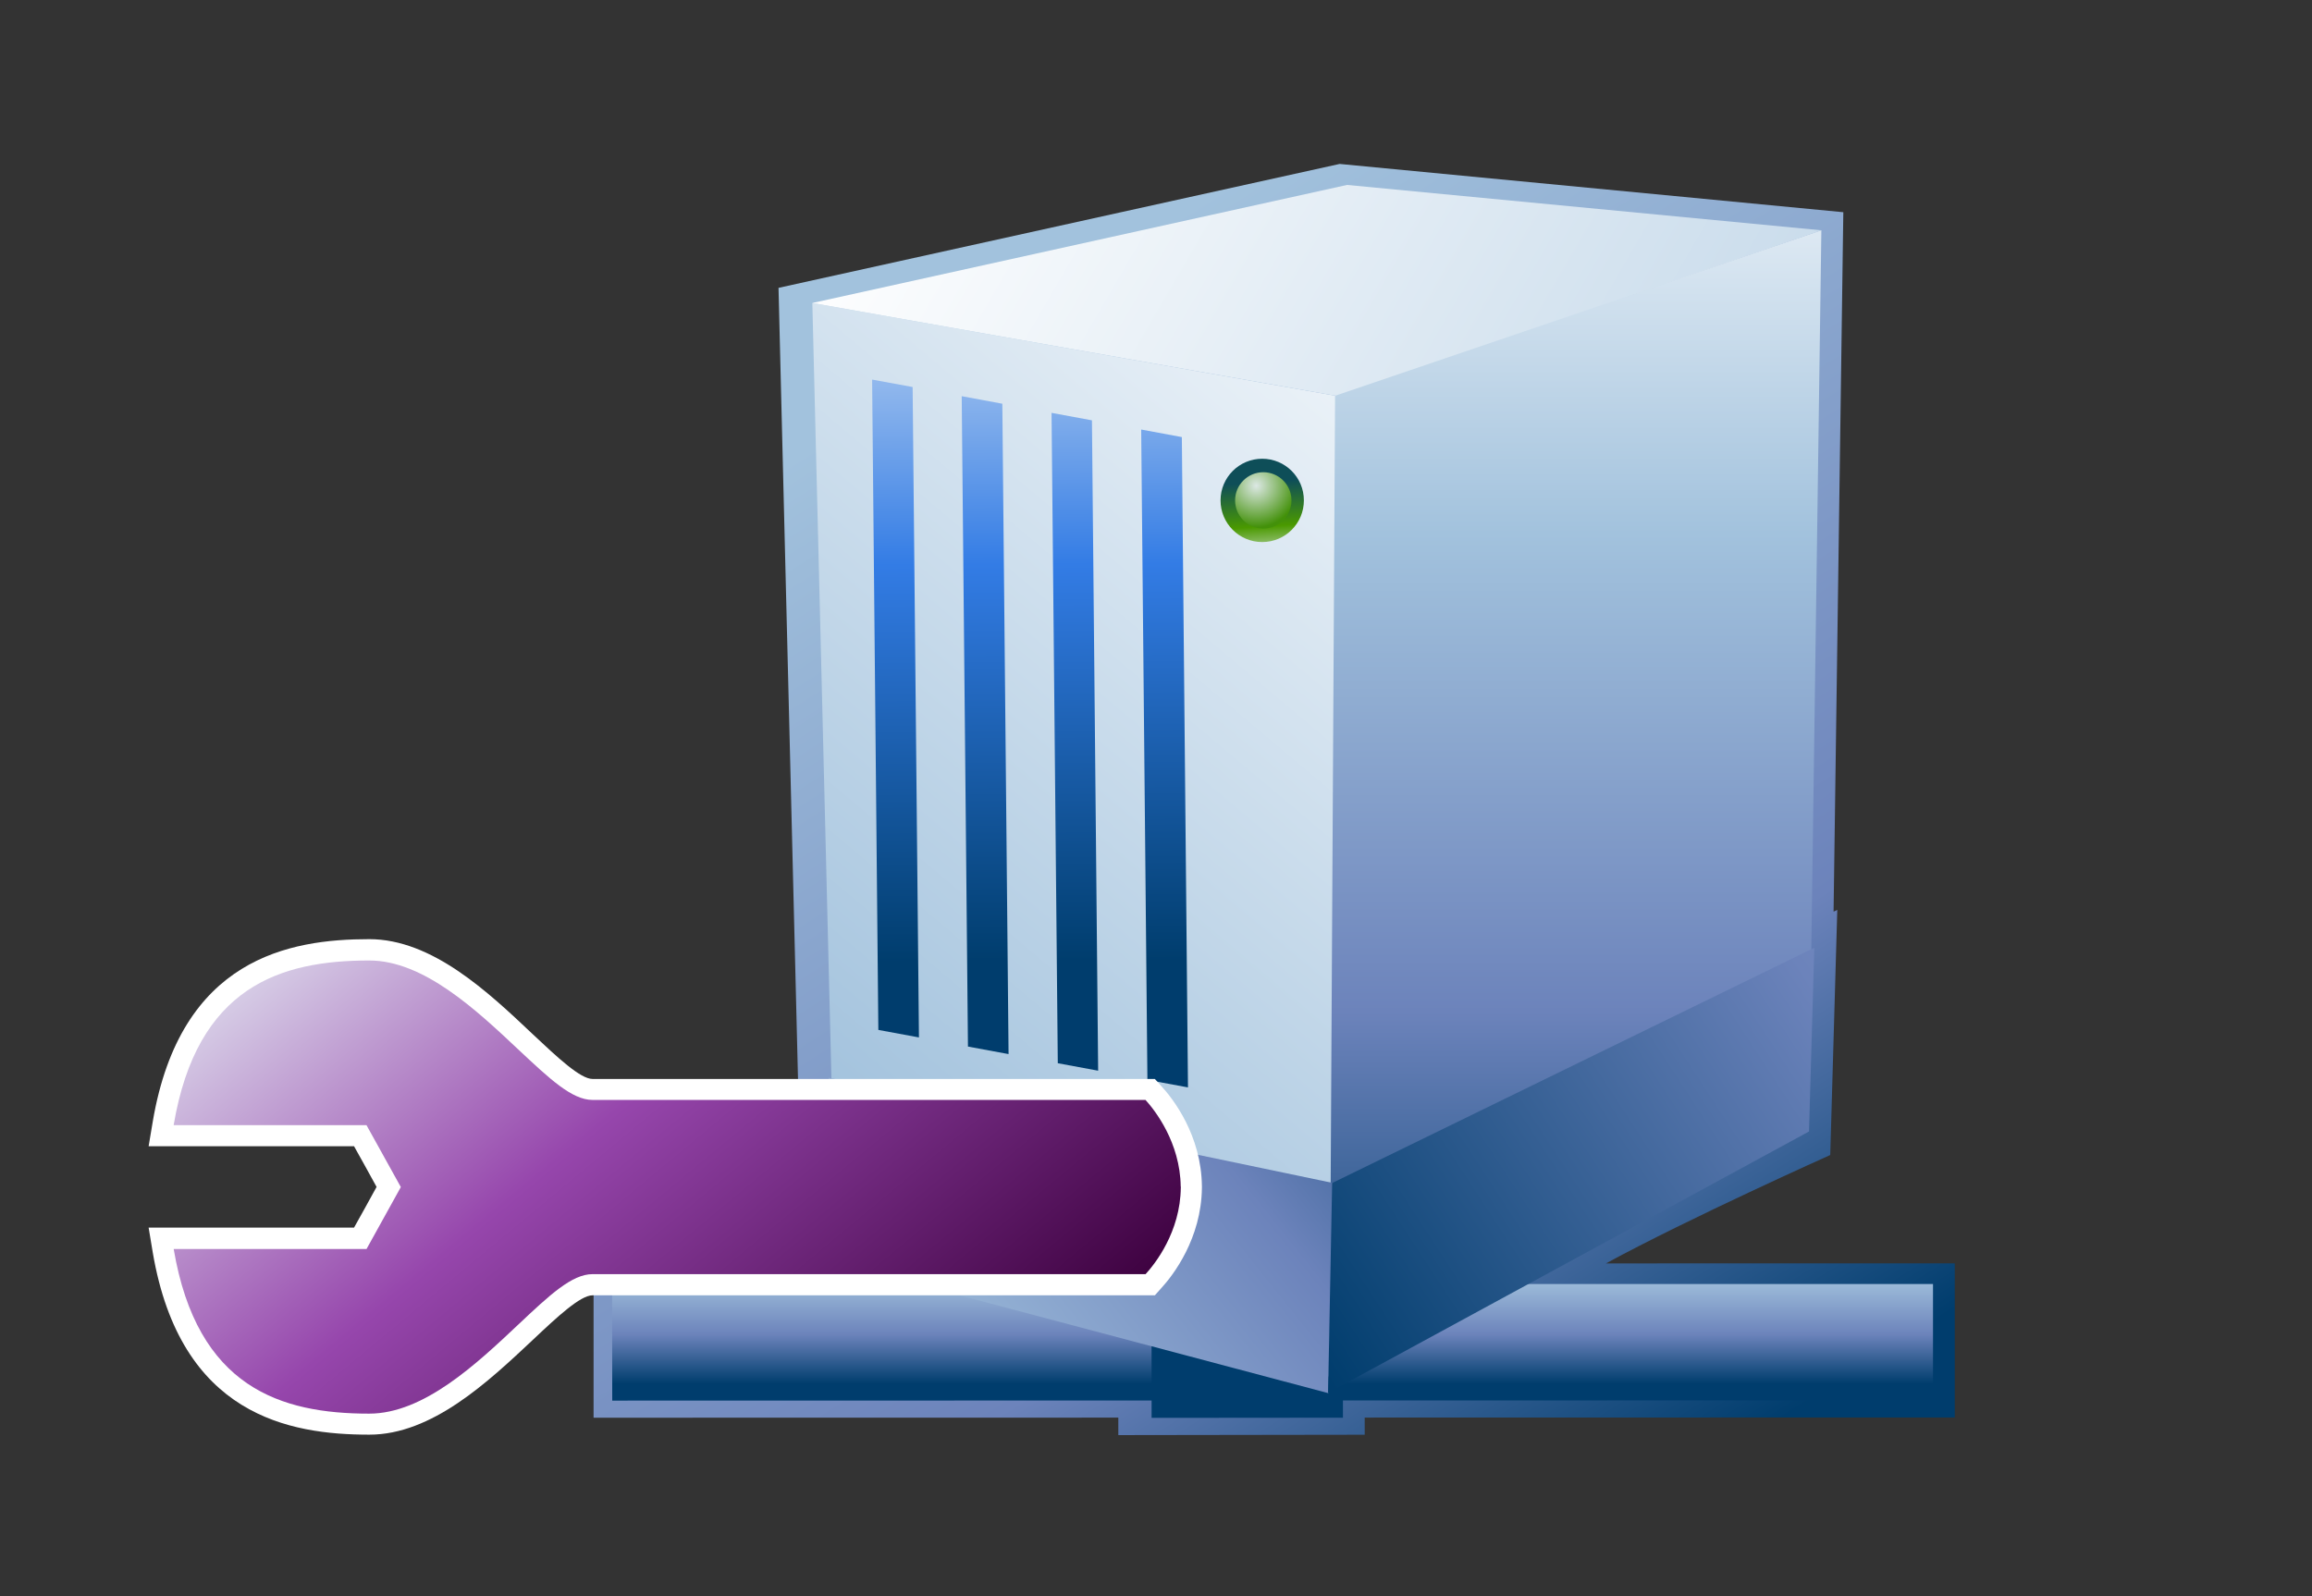 <?xml version="1.0" encoding="UTF-8"?>
<!DOCTYPE svg PUBLIC "-//W3C//DTD SVG 1.1 Tiny//EN" "http://www.w3.org/Graphics/SVG/1.1/DTD/svg11-tiny.dtd">
<svg width="84" height="58" viewBox="-1 0 84 58">
<rect x="-1" y="0" width="84" height="58" fill="#333333" stroke="none"/>
<linearGradient id="_16" gradientUnits="userSpaceOnUse" x1="30.04" y1="8.72" x2="59.34" y2="54.98">
<stop stop-color="#A2C2DD" offset="0.1"/>
<stop stop-color="#6C83BB" offset="0.71"/>
<stop stop-color="#003D6D" offset="0.99"/>
</linearGradient>
<path fill="url(#_16)" d="M27.285,10.46l0.867,35.183c0,0.043,0.006,0.158,0.012,0.266c-3.272,0.002-7.598,0.002-7.598,0.002 v5.604c0,0,17.264-0.003,19.065-0.003c0,0.296,0,0.635,0,0.635l8.952-0.013c0,0,0-0.332,0-0.624 c1.814-0.001,21.438-0.004,21.438-0.004v-5.6c0,0-8.449,0-12.672,0.002c3.021-1.644,8.148-3.938,8.148-3.938l0.256-8.908 c0,0-0.109,0.058-0.135,0.064c0.041-2.866,0.354-25.415,0.354-25.415L47.672,5.957L27.285,10.46z"/>
<linearGradient id="_17" gradientUnits="userSpaceOnUse" x1="45.24" y1="44.31" x2="45.24" y2="50.28">
<stop stop-color="#FFFFFF" offset="0"/>
<stop stop-color="#A2C2DD" offset="0.35"/>
<stop stop-color="#6C83BB" offset="0.7"/>
<stop stop-color="#003D6D" offset="1"/>
</linearGradient>
<polygon fill="url(#_17)" points="21.244,50.894 69.23,50.885 69.23,46.656 21.24,46.66 "/>
<linearGradient id="_18" gradientUnits="userSpaceOnUse" x1="44.32" y1="43.65" x2="44.32" y2="48.83">
<stop stop-color="#FFFFFF" offset="0"/>
<stop stop-color="#A2C2DD" offset="0.35"/>
<stop stop-color="#6C83BB" offset="0.7"/>
<stop stop-color="#003D6D" offset="1"/>
</linearGradient>
<polygon fill="url(#_18)" points="40.84,51.521 47.792,51.515 47.792,45.959 40.838,45.965 "/>
<linearGradient id="_19" gradientUnits="userSpaceOnUse" x1="55.93" y1="9.08" x2="-19.65" y2="99.02">
<stop stop-color="#FFFFFF" offset="0"/>
<stop stop-color="#A2C2DD" offset="0.35"/>
<stop stop-color="#6C83BB" offset="0.7"/>
<stop stop-color="#003D6D" offset="1"/>
</linearGradient>
<polygon fill="url(#_19)" points="29.361,45.431 28.514,11.01 47.639,14.401 47.314,50.027 "/>
<linearGradient id="_20" gradientUnits="userSpaceOnUse" x1="24.02" y1="-3.62" x2="80.87" y2="29.53">
<stop stop-color="#FFFFFF" offset="0.15"/>
<stop stop-color="#A2C2DD" offset="1"/>
</linearGradient>
<polygon fill="url(#_20)" points="65.174,8.368 47.941,6.72 28.514,11.01 47.639,14.401 "/>
<linearGradient id="_21" gradientUnits="userSpaceOnUse" x1="56.24" y1="2" x2="56.24" y2="51.67">
<stop stop-color="#FFFFFF" offset="0"/>
<stop stop-color="#A2C2DD" offset="0.35"/>
<stop stop-color="#6C83BB" offset="0.7"/>
<stop stop-color="#003D6D" offset="1"/>
</linearGradient>
<polygon fill="url(#_21)" points="47.307,50.013 64.719,40.937 65.174,8.368 47.506,14.381 "/>
<linearGradient id="_22" gradientUnits="userSpaceOnUse" x1="20.6" y1="58.93" x2="52.2" y2="33.71">
<stop stop-color="#FFFFFF" offset="0"/>
<stop stop-color="#A2C2DD" offset="0.35"/>
<stop stop-color="#6C83BB" offset="0.7"/>
<stop stop-color="#003D6D" offset="1"/>
</linearGradient>
<polygon fill="url(#_22)" points="47.439,42.988 47.262,50.623 29.381,45.878 29.105,39.16 "/>
<linearGradient id="_23" gradientUnits="userSpaceOnUse" x1="109.32" y1="7.26" x2="46.16" y2="48.52">
<stop stop-color="#FFFFFF" offset="0"/>
<stop stop-color="#A2C2DD" offset="0.35"/>
<stop stop-color="#6C83BB" offset="0.7"/>
<stop stop-color="#003D6D" offset="1"/>
</linearGradient>
<polygon fill="url(#_23)" points="64.917,34.439 64.725,41.115 47.252,50.613 47.4,42.988 "/>
<linearGradient id="_24" gradientUnits="userSpaceOnUse" x1="41.2" y1="7.8" x2="41.36" y2="36.63">
<stop stop-color="#E6EEF4" offset="0"/>
<stop stop-color="#337CE5" offset="0.44"/>
<stop stop-color="#003D6D" offset="0.94"/>
</linearGradient>
<polyline fill="url(#_24)" points="41.939,15.882 40.462,15.608 40.688,39.24 42.162,39.513 41.939,15.882 "/>
<polyline fill="url(#_24)" points="38.673,15.274 37.205,15.002 37.432,38.634 38.898,38.906 38.673,15.274 "/>
<polyline fill="url(#_24)" points="35.417,14.67 33.941,14.396 34.168,38.029 35.643,38.302 35.417,14.67 "/>
<polyline fill="url(#_24)" points="32.158,14.063 30.686,13.793 30.912,37.424 32.387,37.697 32.158,14.063 "/>
<linearGradient id="_28" gradientUnits="userSpaceOnUse" x1="45.01" y1="20.55" x2="44.8" y2="17.33">
<stop stop-color="#E6EEF4" offset="0"/>
<stop stop-color="#4A9900" offset="0.44"/>
<stop stop-color="#0E4E58" offset="0.94"/>
</linearGradient>
<circle fill="url(#_28)" cx="44.859" cy="18.183" r="1.514"/>
<radialGradient id="_29" gradientUnits="userSpaceOnUse" cx="44.64" cy="17.65" r="1.51">
<stop stop-color="#DCE8E4" offset="0"/>
<stop stop-color="#43910A" offset="1"/>
</radialGradient>
<circle fill="url(#_29)" cx="44.898" cy="18.183" r="1.024"/>
<path fill="#FFFFFF" d="M12.417,34.126c-2.896,0-6.861,0.688-7.867,6.629L4.4,41.65c0,0,6.67,0,7.463,0 c0.24,0.435,0.598,1.068,0.819,1.479c-0.226,0.41-0.579,1.056-0.819,1.479c-0.793,0-7.463,0-7.463,0l0.149,0.896 c1.006,5.938,4.974,6.627,7.867,6.627c2.282,0,4.315-1.915,5.952-3.453c0.884-0.834,1.718-1.61,2.158-1.61h20.432l0.227-0.254 c0.442-0.479,1.461-1.808,1.483-3.648v-0.064c-0.022-1.851-1.041-3.17-1.483-3.646l-0.227-0.25H20.527 c-0.439,0-1.273-0.782-2.156-1.612C16.732,36.042,14.699,34.126,12.417,34.126z"/>
<linearGradient id="_30" gradientUnits="userSpaceOnUse" x1="11.02" y1="29.29" x2="33.05" y2="55.8">
<stop stop-color="#E6EEF4" offset="0"/>
<stop stop-color="#9646AC" offset="0.44"/>
<stop stop-color="#3D013F" offset="0.94"/>
</linearGradient>
<path fill="url(#_30)" d="M41.9,43.135c0-0.01,0.002-0.018,0.002-0.021h-0.004c-0.021-1.606-0.939-2.771-1.279-3.146 c-0.432,0-20.092,0-20.092,0c-0.748,0-1.562-0.771-2.688-1.826c-1.532-1.44-3.444-3.241-5.425-3.241 c-3.213,0-6.256,0.938-7.105,5.983c1.207,0,7.006,0,7.006,0l1.248,2.25l-1.246,2.25c0,0-5.8,0-7.007,0 c0.853,5.043,3.896,5.983,7.104,5.983c1.979,0,3.894-1.801,5.426-3.246c1.128-1.063,1.938-1.823,2.688-1.823c0,0,19.66,0,20.094,0 c0.338-0.369,1.263-1.531,1.279-3.146h0.004C41.902,43.148,41.9,43.142,41.9,43.135z"/>
</svg>